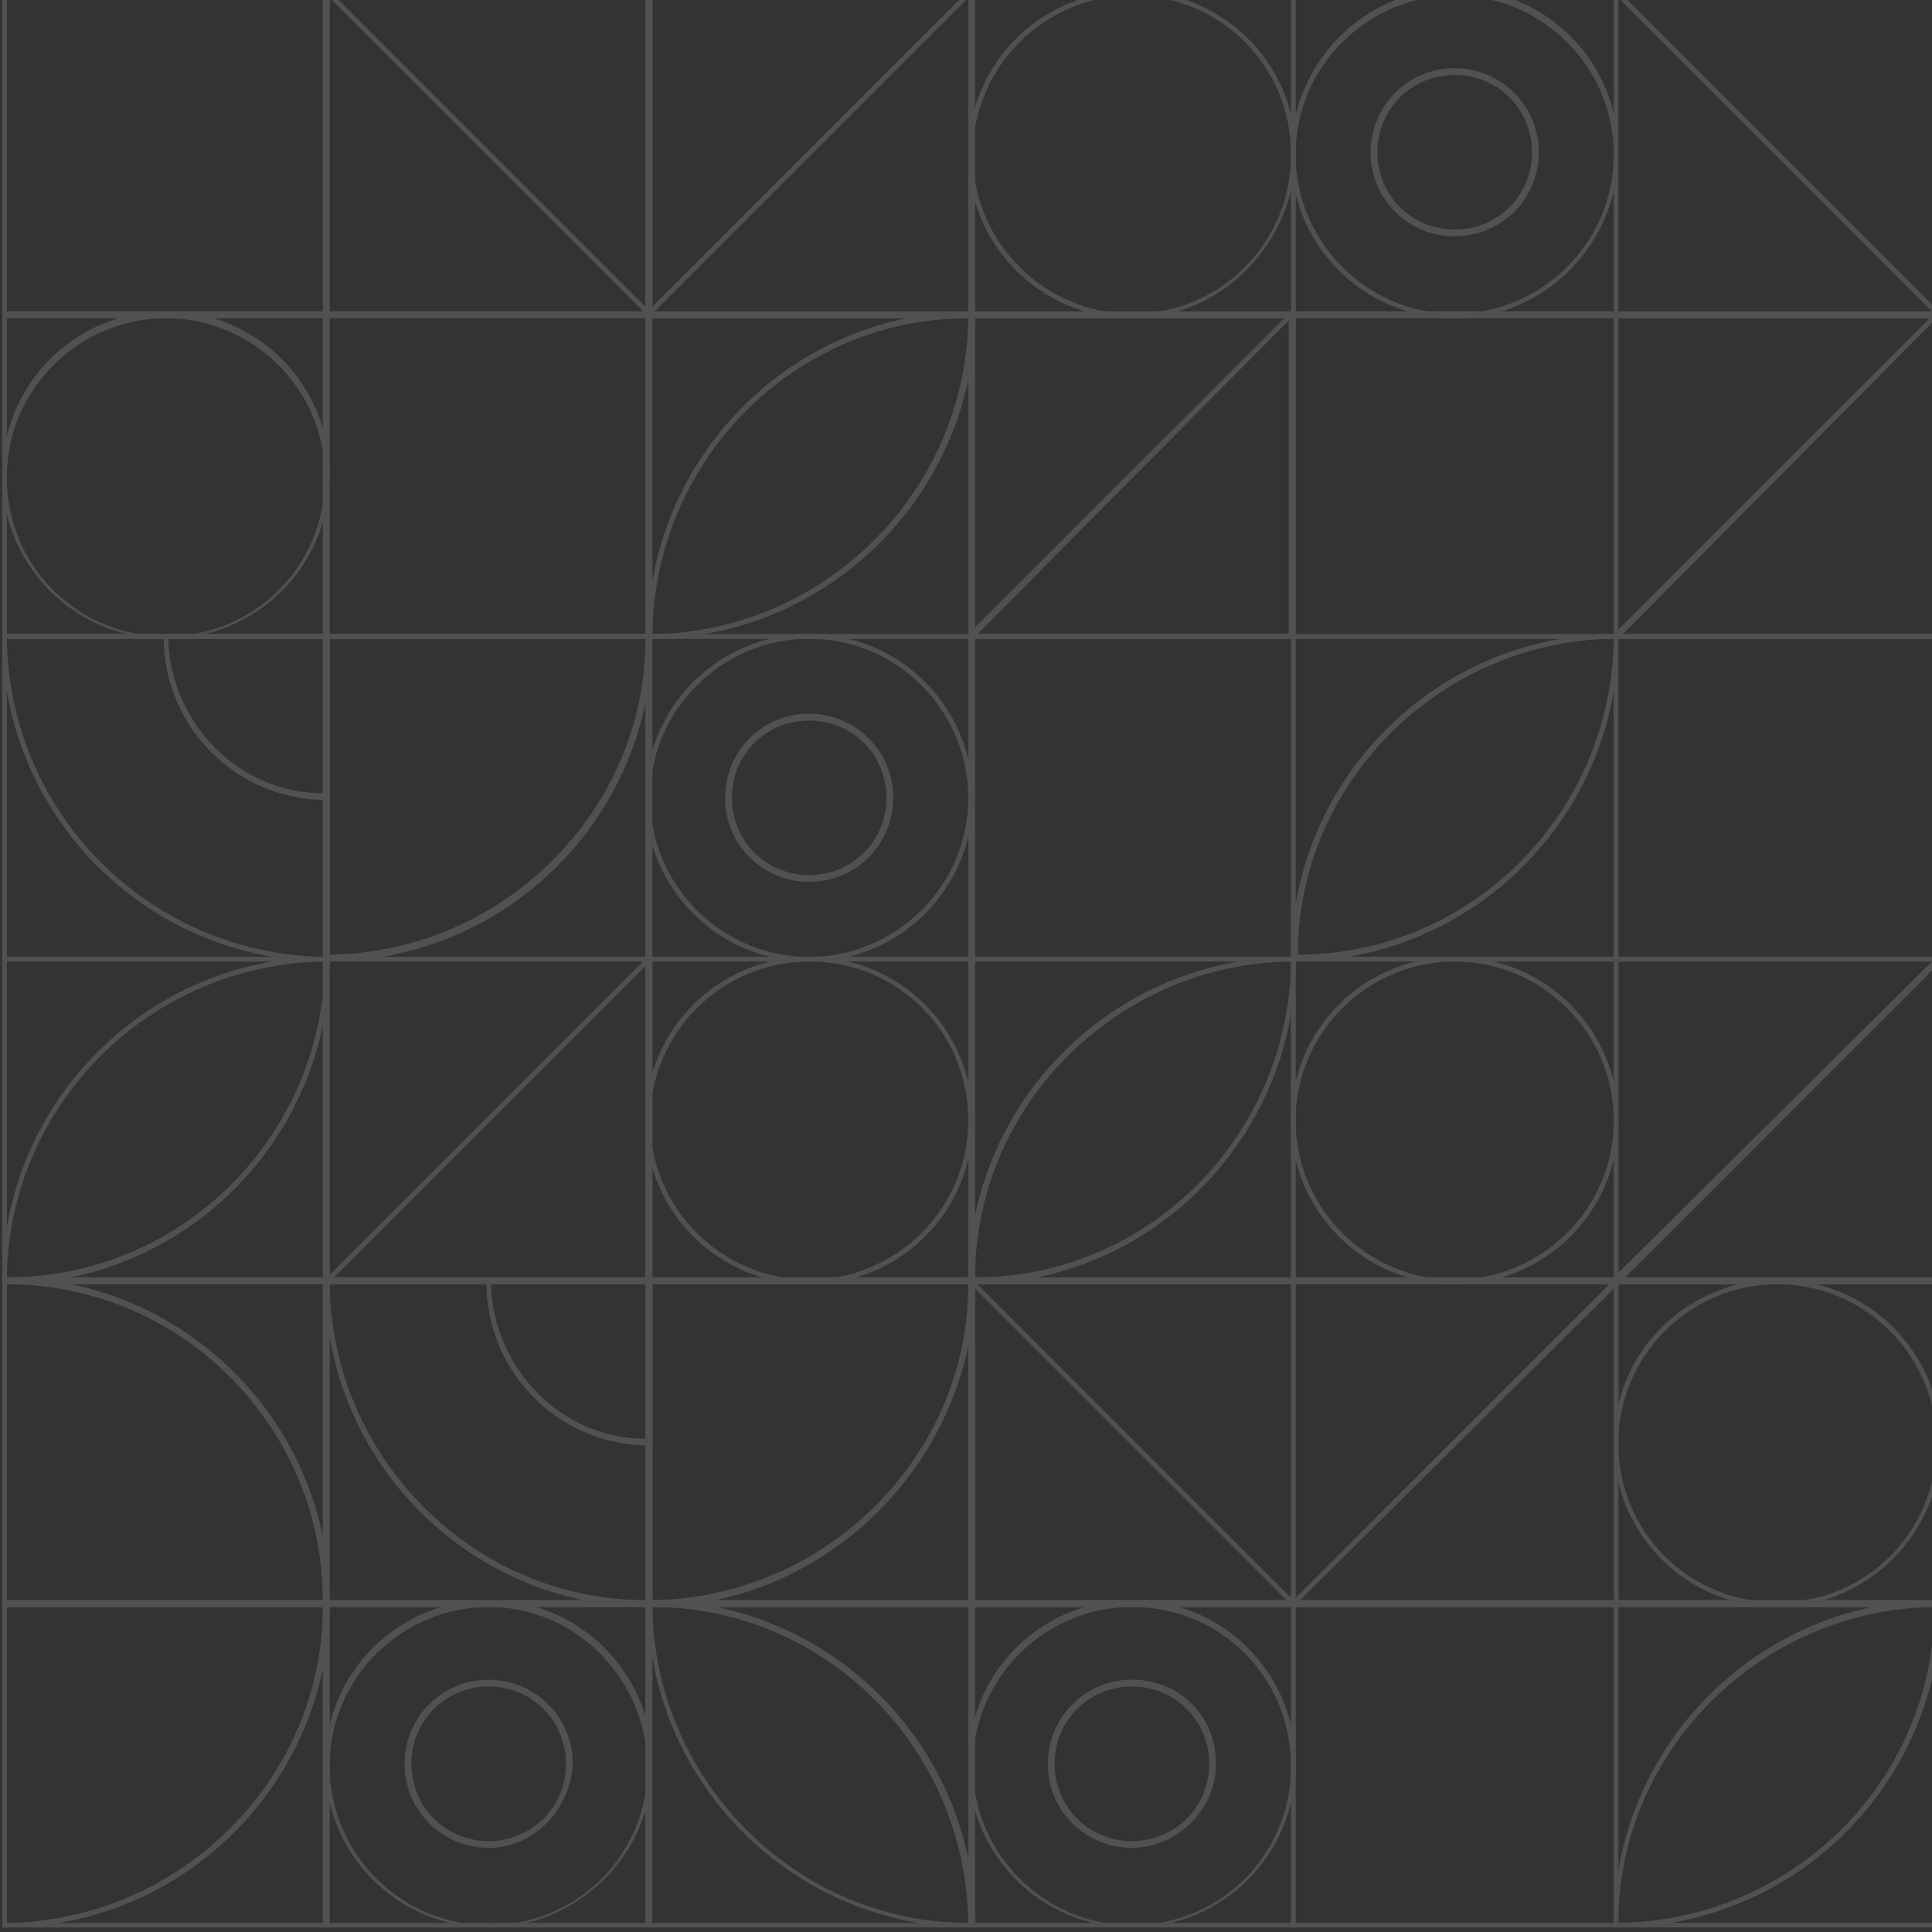 <?xml version="1.0" encoding="utf-8"?>
<!-- Generator: Adobe Illustrator 23.0.3, SVG Export Plug-In . SVG Version: 6.00 Build 0)  -->
<svg version="1.1" id="Ebene_1" xmlns="http://www.w3.org/2000/svg" xmlns:xlink="http://www.w3.org/1999/xlink" x="0px" y="0px"
     viewBox="0 0 85 85" style="enable-background:new 0 0 85 85;" xml:space="preserve">
<rect x="0" y="0" width="85" height="85" fill="#333333" stroke="none"/>
<style type="text/css">
    .st0{opacity:0.15;}
    .st1{fill:#FFFFFF;}
</style>
<g class="st0">
    <g>
        <g>
            <path class="st1" d="M71.2,84.8H56.8V70.4h14.4V84.8z M57,84.6H71V70.7H57V84.6z"/>
        </g>
    </g>
    <g>
        <g>
            <path class="st1" d="M28.7,28.1H14.3V13.7h14.4V28.1z M14.5,27.9h13.9V14H14.5V27.9z"/>
        </g>
    </g>
    <g>
        <g>
            <path class="st1" d="M71.2,28.1H56.8V13.7h14.4V28.1z M57,27.9H71V14H57V27.9z"/>
        </g>
    </g>
    <g>
        <g>
            <path class="st1" d="M14.5,14H0.1V-0.5h14.4V14z M0.3,13.7h13.9V-0.2H0.3V13.7z"/>
        </g>
    </g>
    <g>
        <g>
            <path class="st1" d="M57,42.3H42.6V27.9H57V42.3z M42.9,42.1h13.9V28.1H42.9V42.1z"/>
        </g>
    </g>
    <g>
        <g>
            <path class="st1" d="M71.2,70.7H56.8V56.2h14.4V70.7z M57,70.4H71V56.5H57V70.4z"/>
        </g>
        <g>
            <path class="st1" d="M71.2,70.7H56.6l0.2-0.2l14.4-14.4V70.7z M57.2,70.4H71V56.7L57.2,70.4z"/>
        </g>
    </g>
    <g>
        <g>
            <path class="st1" d="M57,70.7H42.6V56.2H57V70.7z M42.9,70.4h13.9V56.5H42.9V70.4z"/>
        </g>
        <g>
            <path class="st1" d="M57.2,70.7H42.6V56.1l0.2,0.2L57.2,70.7z M42.9,70.4h13.7L42.9,56.7V70.4z"/>
        </g>
    </g>
    <g>
        <g>
            <path class="st1" d="M42.9,14H28.4V-0.5h14.4V14z M28.7,13.7h13.9V-0.2H28.7V13.7z"/>
        </g>
        <g>
            <path class="st1" d="M28.4,14.1V-0.5H43L28.4,14.1z M28.7-0.2v13.7L42.4-0.2H28.7z"/>
        </g>
    </g>
    <g>
        <g>
            <path class="st1" d="M28.7,14H14.3V-0.5h14.4V14z M14.5,13.7h13.9V-0.2H14.5V13.7z"/>
        </g>
        <g>
            <path class="st1" d="M28.7,14.1L14.1-0.5h14.6V14.1z M14.7-0.2l13.7,13.7V-0.2H14.7z"/>
        </g>
    </g>
    <g>
        <g>
            <path class="st1" d="M28.7,56.5H14.3V42.1h14.4V56.5z M14.5,56.2h13.9V42.3H14.5V56.2z"/>
        </g>
        <g>
            <path class="st1" d="M28.7,56.5H14.1l0.2-0.2l14.4-14.4V56.5z M14.7,56.2h13.7V42.5L14.7,56.2z"/>
        </g>
    </g>
    <g>
        <g>
            <path class="st1" d="M57,28.1H42.6V13.7H57V28.1z M42.9,27.9h13.9V14H42.9V27.9z"/>
        </g>
        <g>
            <path class="st1" d="M57,28.1H42.4L57,13.5V28.1z M43,27.9h13.7V14.1L43,27.9z"/>
        </g>
    </g>
    <g>
        <g>
            <path class="st1" d="M71.2,56.5H56.8V42.1h14.4V56.5z M57,56.2H71V42.3H57V56.2z"/>
        </g>
        <g>
            <path class="st1" d="M64,56.5c-4,0-7.2-3.2-7.2-7.2s3.2-7.2,7.2-7.2s7.2,3.2,7.2,7.2S68,56.5,64,56.5z M64,42.3c-3.8,0-7,3.1-7,7
                c0,3.8,3.1,7,7,7c3.8,0,7-3.1,7-7C71,45.4,67.8,42.3,64,42.3z"/>
        </g>
    </g>
    <g>
        <g>
            <path class="st1" d="M57,14H42.6V-0.5H57V14z M42.9,13.7h13.9V-0.2H42.9V13.7z"/>
        </g>
        <g>
            <path class="st1" d="M49.8,14c-4,0-7.2-3.2-7.2-7.2s3.2-7.2,7.2-7.2S57,2.8,57,6.7S53.8,14,49.8,14z M49.8-0.2c-3.8,0-7,3.1-7,7
                c0,3.8,3.1,7,7,7s7-3.1,7-7C56.8,2.9,53.7-0.2,49.8-0.2z"/>
        </g>
    </g>
    <g>
        <g>
            <path class="st1" d="M42.9,56.5H28.4V42.1h14.4V56.5z M28.7,56.2h13.9V42.3H28.7V56.2z"/>
        </g>
        <g>
            <path class="st1" d="M35.6,56.5c-4,0-7.2-3.2-7.2-7.2s3.2-7.2,7.2-7.2s7.2,3.2,7.2,7.2S39.6,56.5,35.6,56.5z M35.6,42.3
                c-3.8,0-7,3.1-7,7c0,3.8,3.1,7,7,7c3.8,0,7-3.1,7-7C42.6,45.4,39.5,42.3,35.6,42.3z"/>
        </g>
    </g>
    <g>
        <g>
            <path class="st1" d="M14.5,28.1H0.1V13.7h14.4V28.1z M0.3,27.9h13.9V14H0.3V27.9z"/>
        </g>
        <g>
            <path class="st1" d="M7.3,28.1c-4,0-7.2-3.2-7.2-7.2s3.2-7.2,7.2-7.2s7.2,3.2,7.2,7.2S11.3,28.1,7.3,28.1z M7.3,14
                c-3.8,0-7,3.1-7,7s3.1,7,7,7s7-3.1,7-7S11.1,14,7.3,14z"/>
        </g>
    </g>
    <g>
        <g>
            <path class="st1" d="M28.7,84.8H14.3V70.4h14.4V84.8z M14.5,84.6h13.9V70.7H14.5V84.6z"/>
        </g>
        <g>
            <path class="st1" d="M21.5,84.8c-4,0-7.2-3.2-7.2-7.2s3.2-7.2,7.2-7.2s7.2,3.2,7.2,7.2S25.4,84.8,21.5,84.8z M21.5,70.7
                c-3.8,0-7,3.1-7,7c0,3.8,3.1,7,7,7s7-3.1,7-7C28.4,73.8,25.3,70.7,21.5,70.7z"/>
        </g>
        <g>
            <path class="st1" d="M21.5,81.3c-2,0-3.7-1.6-3.7-3.7c0-2,1.6-3.7,3.7-3.7c2,0,3.7,1.6,3.7,3.7C25.1,79.6,23.5,81.3,21.5,81.3z
                 M21.5,74.2c-1.9,0-3.4,1.5-3.4,3.4s1.5,3.4,3.4,3.4s3.4-1.5,3.4-3.4S23.4,74.2,21.5,74.2z"/>
        </g>
    </g>
    <g>
        <g>
            <path class="st1" d="M57,84.8H42.6V70.4H57V84.8z M42.9,84.6h13.9V70.7H42.9V84.6z"/>
        </g>
        <g>
            <path class="st1" d="M49.8,84.8c-4,0-7.2-3.2-7.2-7.2s3.2-7.2,7.2-7.2s7.2,3.2,7.2,7.2S53.8,84.8,49.8,84.8z M49.8,70.7
                c-3.8,0-7,3.1-7,7c0,3.8,3.1,7,7,7s7-3.1,7-7C56.8,73.8,53.7,70.7,49.8,70.7z"/>
        </g>
        <g>
            <path class="st1" d="M49.8,81.3c-2,0-3.7-1.6-3.7-3.7c0-2,1.6-3.7,3.7-3.7s3.7,1.6,3.7,3.7C53.5,79.6,51.8,81.3,49.8,81.3z
                 M49.8,74.2c-1.9,0-3.4,1.5-3.4,3.4s1.5,3.4,3.4,3.4s3.4-1.5,3.4-3.4S51.7,74.2,49.8,74.2z"/>
        </g>
    </g>
    <g>
        <g>
            <path class="st1" d="M71.2,14H56.8V-0.5h14.4V14z M57,13.7H71V-0.2H57V13.7z"/>
        </g>
        <g>
            <path class="st1" d="M64,14c-4,0-7.2-3.2-7.2-7.2S60-0.5,64-0.5s7.2,3.2,7.2,7.2S68,14,64,14z M64-0.2c-3.8,0-7,3.1-7,7
                c0,3.8,3.1,7,7,7c3.8,0,7-3.1,7-7C71,2.9,67.8-0.2,64-0.2z"/>
        </g>
        <g>
            <path class="st1" d="M64,10.4c-2,0-3.7-1.6-3.7-3.7c0-2,1.6-3.7,3.7-3.7c2,0,3.7,1.6,3.7,3.7C67.7,8.8,66,10.4,64,10.4z M64,3.3
                c-1.9,0-3.4,1.5-3.4,3.4s1.5,3.4,3.4,3.4s3.4-1.5,3.4-3.4S65.9,3.3,64,3.3z"/>
        </g>
    </g>
    <g>
        <g>
            <path class="st1" d="M42.9,42.3H28.4V27.9h14.4V42.3z M28.7,42.1h13.9V28.1H28.7V42.1z"/>
        </g>
        <g>
            <path class="st1" d="M35.6,42.3c-4,0-7.2-3.2-7.2-7.2s3.2-7.2,7.2-7.2s7.2,3.2,7.2,7.2S39.6,42.3,35.6,42.3z M35.6,28.1
                c-3.8,0-7,3.1-7,7c0,3.8,3.1,7,7,7c3.8,0,7-3.1,7-7C42.6,31.3,39.5,28.1,35.6,28.1z"/>
        </g>
        <g>
            <path class="st1" d="M35.6,38.8c-2,0-3.7-1.6-3.7-3.7c0-2,1.6-3.7,3.7-3.7c2,0,3.7,1.6,3.7,3.7C39.3,37.1,37.7,38.8,35.6,38.8z
                 M35.6,31.7c-1.9,0-3.4,1.5-3.4,3.4s1.5,3.4,3.4,3.4s3.4-1.5,3.4-3.4S37.5,31.7,35.6,31.7z"/>
        </g>
    </g>
    <g>
        <g>
            <path class="st1" d="M14.5,84.8H0.1V70.4h14.4V84.8z M0.3,84.6h13.9V70.7H0.3V84.6z"/>
        </g>
        <g>
            <path class="st1" d="M0.2,84.8H0.1V70.4h14.4v0.1C14.5,78.4,8.1,84.8,0.2,84.8z M0.3,70.7v13.9c7.6-0.1,13.9-6.3,13.9-13.9H0.3z"
                />
        </g>
    </g>
    <g>
        <g>
            <path class="st1" d="M28.7,42.3H14.3V27.9h14.4V42.3z M14.5,42.1h13.9V28.1H14.5V42.1z"/>
        </g>
        <g>
            <path class="st1" d="M14.4,42.3h-0.1V27.9h14.4V28C28.7,35.9,22.3,42.3,14.4,42.3z M14.5,28.1v13.9c7.6-0.1,13.9-6.3,13.9-13.9
                H14.5z"/>
        </g>
    </g>
    <g>
        <g>
            <path class="st1" d="M42.9,70.7H28.4V56.2h14.4V70.7z M28.7,70.4h13.9V56.5H28.7V70.4z"/>
        </g>
        <g>
            <path class="st1" d="M28.6,70.7h-0.1V56.2h14.4v0.1C42.9,64.2,36.4,70.7,28.6,70.7z M28.7,56.5v13.9c7.6-0.1,13.9-6.3,13.9-13.9
                H28.7z"/>
        </g>
    </g>
    <g>
        <g>
            <path class="st1" d="M14.5,70.7H0.1V56.2h14.4V70.7z M0.3,70.4h13.9V56.5H0.3V70.4z"/>
        </g>
        <g>
            <path class="st1" d="M14.5,70.7H0.1V56.2h0.1c7.9,0,14.3,6.4,14.3,14.3V70.7z M0.3,70.4h13.9C14.2,62.8,8,56.5,0.3,56.5V70.4z"/>
        </g>
    </g>
    <g>
        <g>
            <path class="st1" d="M42.9,84.8H28.4V70.4h14.4V84.8z M28.7,84.6h13.9V70.7H28.7V84.6z"/>
        </g>
        <g>
            <path class="st1" d="M42.9,84.8h-0.1c-7.9,0-14.3-6.4-14.3-14.3v-0.1h0.1c7.9,0,14.3,6.4,14.3,14.3V84.8z M28.7,70.7
                c0.1,7.6,6.3,13.9,13.9,13.9C42.5,76.9,36.3,70.7,28.7,70.7z"/>
        </g>
    </g>
    <g>
        <g>
            <path class="st1" d="M42.9,28.1H28.4V13.7h14.4V28.1z M28.7,27.9h13.9V14H28.7V27.9z"/>
        </g>
        <g>
            <path class="st1" d="M28.6,28.1h-0.1V28c0-7.9,6.4-14.3,14.3-14.3h0.1v0.1C42.9,21.7,36.4,28.1,28.6,28.1z M42.6,14
                C35,14,28.8,20.2,28.7,27.9C36.3,27.8,42.5,21.6,42.6,14z"/>
        </g>
    </g>
    <g>
        <g>
            <path class="st1" d="M14.5,56.5H0.1V42.1h14.4V56.5z M0.3,56.2h13.9V42.3H0.3V56.2z"/>
        </g>
        <g>
            <path class="st1" d="M0.2,56.5H0.1v-0.1c0-7.9,6.4-14.3,14.3-14.3h0.1v0.1C14.5,50.1,8.1,56.5,0.2,56.5z M14.3,42.3
                C6.6,42.4,0.4,48.6,0.3,56.2C8,56.2,14.2,50,14.3,42.3z"/>
        </g>
    </g>
    <g>
        <g>
            <path class="st1" d="M71.2,42.3H56.8V27.9h14.4V42.3z M57,42.1H71V28.1H57V42.1z"/>
        </g>
        <g>
            <path class="st1" d="M56.9,42.3h-0.1v-0.1c0-7.9,6.4-14.3,14.3-14.3h0.1V28C71.2,35.9,64.8,42.3,56.9,42.3z M71,28.1
                c-7.6,0.1-13.9,6.3-13.9,13.9C64.7,42,70.9,35.8,71,28.1z"/>
        </g>
    </g>
    <g>
        <g>
            <path class="st1" d="M57,56.5H42.6V42.1H57V56.5z M42.9,56.2h13.9V42.3H42.9V56.2z"/>
        </g>
        <g>
            <path class="st1" d="M42.7,56.5h-0.1v-0.1c0-7.9,6.4-14.3,14.3-14.3H57v0.1C57,50.1,50.6,56.5,42.7,56.5z M56.8,42.3
                c-7.6,0.1-13.9,6.3-13.9,13.9C50.5,56.2,56.7,50,56.8,42.3z"/>
        </g>
    </g>
    <g>
        <g>
            <path class="st1" d="M28.7,70.7H14.3V56.2h14.4V70.7z M14.5,70.4h13.9V56.5H14.5V70.4z"/>
        </g>
        <g>
            <path class="st1" d="M28.7,70.7h-0.1c-7.9,0-14.3-6.4-14.3-14.3v-0.1h14.4V70.7z M14.5,56.5c0.1,7.6,6.3,13.9,13.9,13.9V56.5
                H14.5z"/>
        </g>
        <g>
            <path class="st1" d="M28.7,63.6h-0.1c-4,0-7.2-3.2-7.2-7.2v-0.1h7.3V63.6z M21.6,56.5c0.1,3.7,3.1,6.8,6.8,6.8v-6.8H21.6z"/>
        </g>
    </g>
    <g>
        <g>
            <path class="st1" d="M14.5,42.3H0.1V27.9h14.4V42.3z M0.3,42.1h13.9V28.1H0.3V42.1z"/>
        </g>
        <g>
            <path class="st1" d="M14.5,42.3h-0.1C6.5,42.3,0.1,35.9,0.1,28v-0.1h14.4V42.3z M0.3,28.1C0.4,35.8,6.6,42,14.3,42.1V28.1H0.3z"
                />
        </g>
        <g>
            <path class="st1" d="M14.5,35.2h-0.1c-4,0-7.2-3.2-7.2-7.2v-0.1h7.3V35.2z M7.4,28.1c0.1,3.7,3.1,6.8,6.8,6.8v-6.8H7.4z"/>
        </g>
    </g>
    <g>
        <g>
            <polygon class="st1" points="85.3,42.3 71,42.3 71,27.9 85.3,27.9 85.3,28.1 71.2,28.1 71.2,42.1 85.3,42.1            "/>
        </g>
    </g>
    <g>
        <g>
            <polygon class="st1" points="85.3,56.5 71,56.5 71,42.1 85.3,42.1 85.3,42.3 71.2,42.3 71.2,56.2 85.3,56.2            "/>
        </g>
        <g>
            <path class="st1" d="M71,56.7V42.1h14.6l-0.2,0.2L71,56.7z M71.2,42.3v13.7L85,42.3H71.2z"/>
        </g>
    </g>
    <g>
        <g>
            <polygon class="st1" points="85.3,14 71,14 71,-0.5 85.3,-0.5 85.3,-0.2 71.2,-0.2 71.2,13.7 85.3,13.7            "/>
        </g>
        <g>
            <polygon class="st1" points="85.2,13.9 70.8,-0.5 85.3,-0.5 85.3,-0.2 71.4,-0.2 85.3,13.7            "/>
        </g>
    </g>
    <g>
        <g>
            <polygon class="st1" points="85.3,28.1 71,28.1 71,13.7 85.3,13.7 85.3,14 71.2,14 71.2,27.9 85.3,27.9            "/>
        </g>
        <g>
            <polygon class="st1" points="85.3,28.1 70.8,28.1 71,27.9 85.2,13.7 85.3,13.9 71.4,27.9 85.3,27.9            "/>
        </g>
    </g>
    <g>
        <g>
            <polygon class="st1" points="85.3,70.7 71,70.7 71,56.2 85.3,56.2 85.3,56.5 71.2,56.5 71.2,70.4 85.3,70.4            "/>
        </g>
        <g>
            <path class="st1" d="M78.2,70.7c-4,0-7.2-3.2-7.2-7.2s3.2-7.2,7.2-7.2s7.2,3.2,7.2,7.2S82.1,70.7,78.2,70.7z M78.2,56.5
                c-3.8,0-7,3.1-7,7s3.1,7,7,7s7-3.1,7-7S82,56.5,78.2,56.5z"/>
        </g>
    </g>
    <g>
        <g>
            <polygon class="st1" points="85.3,84.8 71,84.8 71,70.4 85.3,70.4 85.3,70.7 71.2,70.7 71.2,84.6 85.3,84.6            "/>
        </g>
        <g>
            <path class="st1" d="M71.1,84.8H71v-0.1c0-7.9,6.4-14.3,14.3-14.3h0.1v0.1C85.4,78.4,79,84.8,71.1,84.8z M85.1,70.7
                c-7.6,0.1-13.9,6.3-13.9,13.9C78.9,84.5,85.1,78.3,85.1,70.7z"/>
        </g>
    </g>
</g>
</svg>
